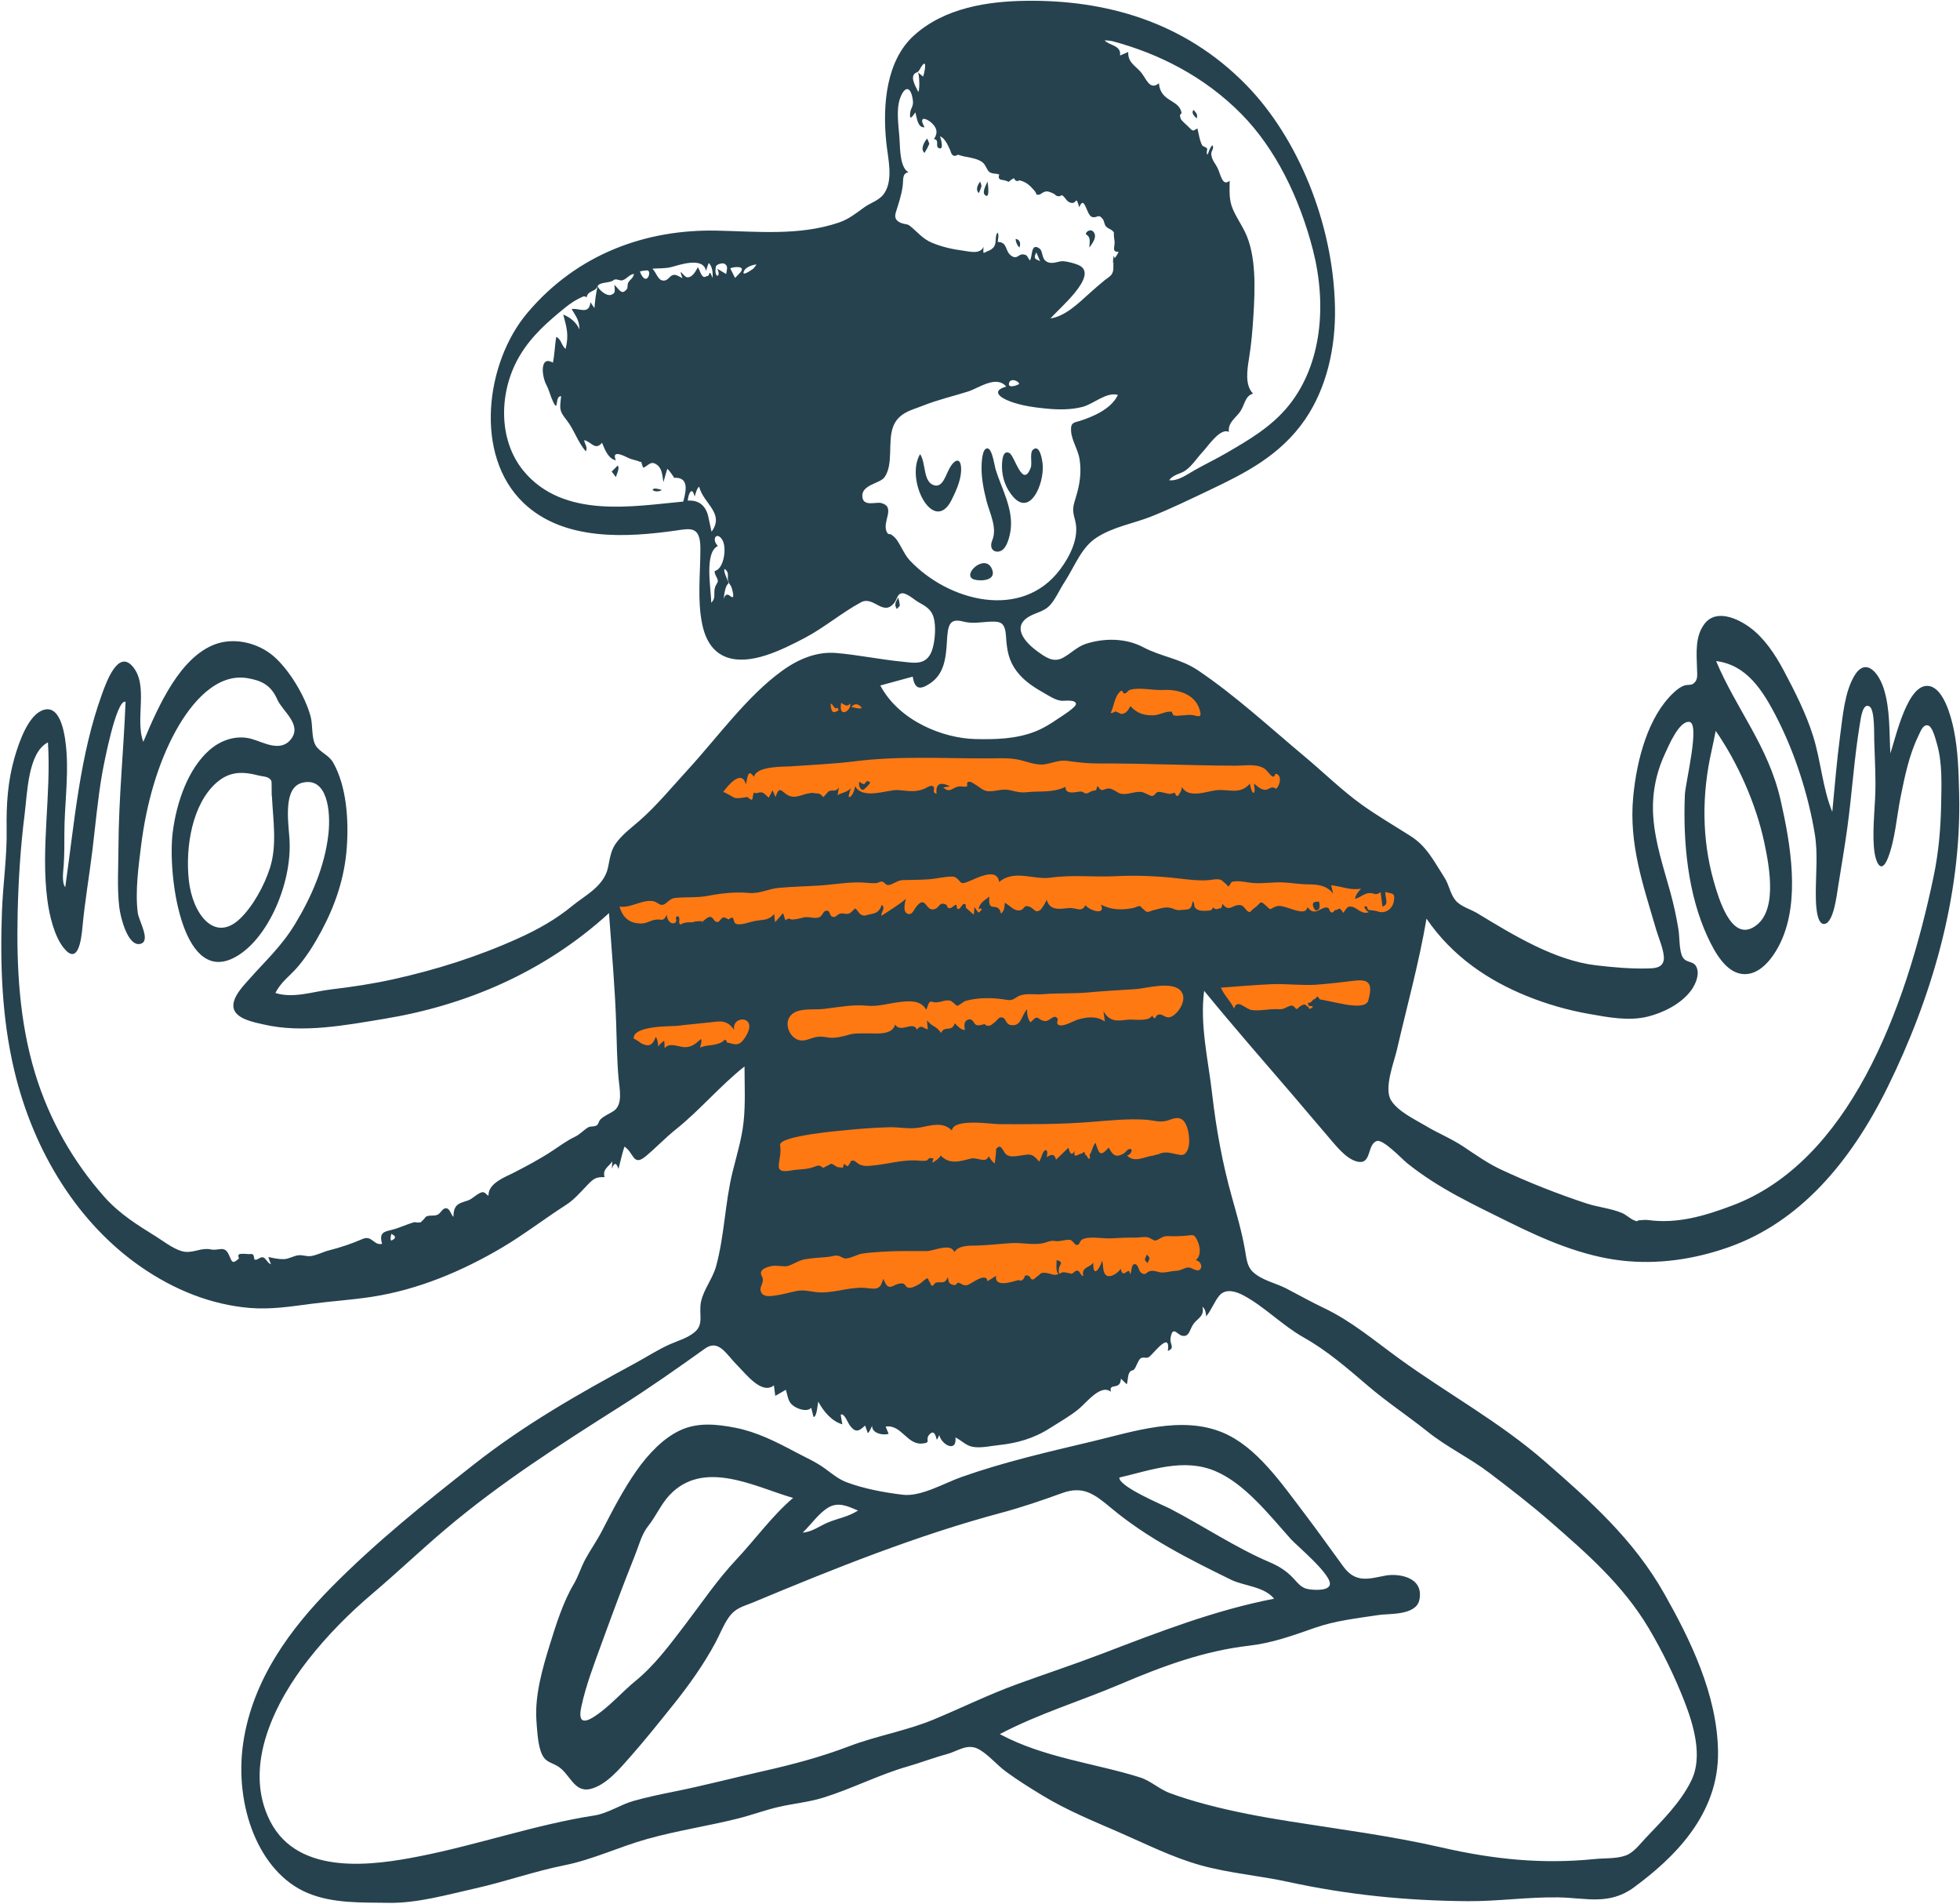 <svg width="759" height="737" viewBox="0 0 759 737" fill="none" xmlns="http://www.w3.org/2000/svg">
<path fill-rule="evenodd" clip-rule="evenodd" d="M236.871 334.767C239.63 369.977 242.389 405.188 245.148 440.398C260.169 429.565 275.19 418.73 290.211 407.896V488.111V509.195C290.211 511.061 289.335 517.469 290.211 519.085C290.954 520.455 296.459 520.494 297.76 520.725C306.253 522.229 314.766 523.566 323.291 524.756C345.761 527.892 369.81 532.385 392.364 528.781C411.97 525.648 430.977 516.834 448.89 506.578C455.179 502.977 461.38 499.123 467.465 495.005C468.756 494.132 473.439 492.07 474.141 490.293C474.714 488.841 473.37 483.739 473.19 482.213C472.433 475.78 471.676 469.346 470.92 462.913L460.348 373.073L480.319 398.279C481.883 400.254 484.853 405.86 487.018 406.736C488.606 407.377 492.536 405.391 494.105 405.009C505.412 402.255 516.72 399.5 528.029 396.747C530.662 396.105 536.6 396.129 538.821 394.118C540.016 393.034 540.072 390.829 540.495 388.74C543.253 375.082 546.011 361.426 548.769 347.769C549.265 345.309 552.037 337.553 551.333 335.076C551.08 334.188 549.857 333.581 549.108 333.002C532.042 319.827 514.974 306.651 497.908 293.475C488.559 286.257 479.209 279.039 469.86 271.822C465.944 268.798 461.133 263.35 456.696 261.659C453.942 260.608 449.934 261.395 447.083 261.292C441.29 261.083 435.498 260.874 429.705 260.665C428.798 260.633 425.622 259.816 424.858 260.491C424.223 261.053 424.486 261.836 424.278 263.176C423.769 266.447 423.765 269.975 423.514 273.296C423.313 275.961 423.713 280.848 422.763 283.26C422.156 284.801 422.925 284.187 422.104 284.933C421.127 285.819 418.005 285.534 416.842 285.704C411.166 286.538 405.489 287.371 399.813 288.205C393.064 289.195 386.24 291.054 379.46 290.198C369.181 288.901 358.098 288.965 348.004 286.228C345.382 285.516 344.436 283.649 342.413 281.095C338.464 276.111 334.554 271.068 330.562 266.136C328.605 263.719 329.443 264.129 327.426 265.046C324.898 266.194 322.334 268.966 320.046 270.728C311.279 277.478 302.512 284.228 293.745 290.978L240.22 332.188C239.104 333.048 237.988 333.907 236.871 334.767Z" fill="#FF7913"/>
<path fill-rule="evenodd" clip-rule="evenodd" d="M748.817 339.144C737.783 392.09 715.592 449.822 670.885 466.698C660.016 470.801 649.442 473.898 638.153 472.336C637.078 472.187 636.179 472.378 635.157 472.403C633.326 472.447 634.908 473.278 632.854 472.477C631.252 471.852 629.754 470.289 628.086 469.598C623.649 467.764 618.92 467.409 614.411 465.927C603.333 462.284 591.916 457.787 581.182 452.763C576.128 450.398 571.482 447.104 566.728 443.935C561.895 440.715 556.773 438.716 551.886 435.762C548.024 433.428 541.407 430.385 538.691 426.006C535.796 421.336 539.802 411.394 540.947 406.429C544.841 389.536 549.478 372.89 552.405 355.66C562.51 370.464 576.536 379.631 591.055 385.544C598.933 388.752 607.038 391.071 615.232 392.523C622.672 393.84 630.698 395.435 638.155 393.564C643.785 392.152 650.852 388.881 654.872 383.45C656.307 381.511 658.029 377.956 657.225 375.14C656.204 371.564 653.231 373.247 651.621 370.579C650.22 368.255 650.439 362.819 649.993 359.989C649.202 354.98 648.116 350.108 646.791 345.287C644.219 335.925 641.014 326.543 640.246 316.581C639.578 307.938 641.135 299.765 644.546 292.266C646.158 288.721 650.206 279.076 654.156 279.476C658.495 279.916 652.644 303.027 652.453 307.742C651.695 326.43 653.678 346.343 661.265 362.724C664.17 368.996 668.371 376.298 674.573 377.075C681.143 377.898 686.442 371.364 689.57 364.753C697.2 348.625 693.353 326.495 689.489 309.591C684.748 288.852 672.376 274.557 664.553 255.932C676.233 257.416 682.487 266.794 688.481 278.692C695.081 291.791 700.218 307.519 702.751 322.761C704.031 330.462 703.148 338.195 703.156 345.971C703.159 348.554 703.158 358.086 706.491 357.71C710.051 357.309 711.273 346.559 711.797 343.28C712.997 335.759 714.296 328.236 715.339 320.678C717.184 307.304 718.004 293.607 720.214 280.327C720.587 278.082 721.331 271.853 723.99 273.535C726.04 274.829 725.711 284.463 725.786 286.702C725.97 292.221 726.229 297.738 726.264 303.262C726.316 311.449 725.025 319.923 725.658 328.06C726.072 333.377 728.329 339.251 731.128 332.081C733.903 324.97 734.469 316.102 736.016 308.455C737.642 300.426 739.321 292.279 742.771 285.148C743.727 283.17 744.756 280.029 746.883 280.96C748.428 281.637 749.569 286.266 750.047 287.9C752.202 295.285 751.836 303.495 751.7 311.225C751.534 320.698 750.73 329.96 748.817 339.144ZM533.666 352.884C533.077 352.643 530.572 352.343 529.951 352.274C529.223 352.194 530.049 350.498 528.287 350.981C528.627 352.046 529.231 352.757 530.101 353.114C527.451 354.247 525.497 351.45 523.685 351.089C521.952 350.745 521.879 351.089 520.167 353.403C518.314 350.546 518.662 352.328 517.138 352.329C516.583 352.33 516.559 353.389 515.657 353.262C514.869 353.15 514.786 351.64 514.32 351.462C511.792 350.495 509.19 355.362 506.323 351.14C505.628 355.533 497.667 350.03 494.603 350.803C491.392 351.61 492.778 353.065 490.183 350.578C487.71 348.209 488.4 349.783 485.523 351.722C485.591 351.676 483.9 353.12 484.057 353.143C482.066 352.849 482.179 350.247 479.658 350.385C476.99 350.532 475.85 353.176 473.408 349.922C472.876 352.359 472.767 351.309 471.515 351.923C470.827 352.13 470.225 351.901 469.708 351.238C469.552 351.908 469.208 352.319 468.676 352.47C467.313 352.624 464.754 352.864 463.516 352.035C461.658 350.789 463.152 350.311 461.863 348.91C461.286 352.772 460.02 351.951 457.351 352.312C455.315 352.587 454.866 351.797 452.921 351.414C451.006 351.036 448.53 351.975 446.662 352.376C445.89 352.542 444.857 353.221 444.072 352.983C443.365 352.768 443.061 352.073 442.638 351.892C442.125 351.673 442.235 351.105 441.348 350.831C440.737 350.642 439.642 351.367 439.031 351.493C434.675 352.386 430.49 352.395 426.335 350.229C428.382 354.775 421.552 352.321 420.334 350.439C418.811 353.453 416.97 351.325 413.902 351.56C410.948 351.787 406.505 352.93 405.307 348.28C405.073 349.224 403.396 351.968 402.729 352.387C400.792 353.6 400.561 351.806 398.761 351.075C396.31 350.079 396.821 351.968 395.302 352.352C392.736 353.001 391.35 350.718 389.083 349.505C388.987 351.391 388.937 352.552 387.647 353.727C386.503 348.466 382.424 354.158 383.124 347.126C381.572 348.403 379.388 349.385 378.946 351.968C381.542 351.066 379.223 353.211 379.114 353.282C378.771 353.509 377.612 351.452 377.343 351.162C377.269 352.132 377.197 353.103 377.123 354.073C376.089 353.419 375.118 352.249 374.279 351.662C373.523 351.134 374.606 350.035 373.329 349.96C372.655 349.919 371.953 351.762 371.246 351.92C370.165 352.159 370.684 350.199 370.232 350.265C369.543 350.365 368.42 351.639 367.899 351.615C366.19 351.535 367.347 350.529 366.043 350.069C363.713 349.244 363.863 351.17 362.188 351.865C358.356 353.455 358.741 346.138 354.843 351.018C353.91 352.186 353.31 353.989 352.032 353.888C349.386 353.678 350.315 349.714 350.853 347.773C351.409 348.119 341.186 354.757 341.267 354.497C341.331 352.905 342.939 351.678 341.502 350.264C340.328 353.45 339.091 353.506 336.382 354.099C335.064 354.388 334.805 354.773 333.396 354.081C332.498 353.641 331.895 351.831 331.003 351.731C331.123 351.745 329.484 353.321 329.234 353.463C327.755 354.305 326.819 353.35 325.383 353.697C324.157 353.992 323.675 355.309 322.456 354.949C320.829 354.468 321.785 352.013 319.547 352.698C318.781 352.932 318.322 354.795 317.116 355.18C315.237 355.781 312.933 354.66 310.948 355.245C309.372 355.71 308.201 355.907 306.823 356.004C305.71 356.083 306.167 354.988 304.118 356.28L303.248 353.511C302.222 354.678 301.196 355.843 300.17 357.01C299.975 355.964 299.852 354.906 299.799 353.833C298.269 355.771 296.341 356.101 294.284 356.276C292.056 356.464 290.396 357.078 288.229 357.594C287.543 357.755 285.778 358.015 285.215 357.712C285.297 357.757 284.16 357.159 284.503 357.273C284.355 356.892 284.218 356.506 284.091 356.113C283.9 355.02 283.278 354.972 282.227 355.969C281.683 355.863 280.629 354.961 280.087 355.184C278.689 355.756 278.879 357.127 277.485 356.926C276.582 356.795 276.12 355.107 275.179 354.992C273.739 354.817 272.491 356.855 271.193 357.299C275.139 355.945 266.075 356.996 268.893 357.089C267.045 357.028 265.127 356.912 263.419 357.959C262.476 357.144 263.621 355.505 262.668 354.83C261.803 354.218 261.737 355.834 261.636 355.87C262.181 355.674 261.909 357.049 261.363 357.294C259.663 358.056 258.302 356.119 258.214 354.197C256.769 356.946 256.364 355.841 254.238 356.011C252.143 356.178 250.336 357.567 248.239 357.541C244.093 357.491 241.279 355.67 239.895 350.99C244.313 351.671 248.76 348.08 253.08 348.925C254.5 349.203 255.387 350.552 256.631 350.312C258.164 350.018 259.234 347.904 261.199 347.676C265.534 347.175 269.807 347.663 274.172 346.823C279.385 345.82 284.826 345.225 290.089 345.714C294.156 346.092 297.45 344.126 301.574 343.748C306.907 343.257 312.284 343.17 317.627 342.816C323.115 342.452 329.022 341.345 334.495 341.7C336.204 341.81 337.675 342.022 339.371 341.893C340.088 341.838 340.767 341.223 341.52 341.314C342.5 341.434 342.921 342.702 343.937 342.658C345.665 342.584 347.512 340.784 349.565 340.735C352.942 340.655 356.305 340.664 359.69 340.421C362.671 340.207 365.864 339.328 368.831 339.375C370.924 339.408 371.441 341.662 372.661 341.895C374.854 342.313 385.948 334.333 386.907 341.495C392.683 336.499 400.429 340.729 406.858 339.791C415.117 338.584 423.528 339.659 431.843 339.23C440.304 338.793 449.008 339.197 457.436 340.206C460.927 340.623 464.3 341.016 467.801 340.762C469.361 340.649 471.165 340.145 472.726 340.6C473.103 340.711 475.998 343.264 475.639 343.337C477.22 341.544 476.15 341.281 478.931 341.189C481.075 341.118 483.102 341.703 485.234 341.862C489.06 342.148 492.915 341.478 496.734 341.626C499.921 341.749 503.038 342.344 506.243 342.373C509.697 342.404 513.776 342.528 516.275 346.048C516.012 344.943 515.749 343.837 515.484 342.732C519.34 343.114 523.15 344.853 527.048 344.04C526.062 345.233 525.061 346.209 524.684 347.96C526.786 347.623 528.209 345.768 530.422 345.753C532.281 345.739 532.668 346.918 534.63 345.395C534.872 347.261 535.113 349.127 535.355 350.991C538.073 350.183 536.29 347.621 536.488 345.312C538.697 346.151 540.567 345.188 539.697 349.205C539.025 352.301 535.967 353.827 533.666 352.884ZM529.847 387.377C528.899 390.742 520.702 388.819 518.764 388.463C516.259 388.005 513.394 387.278 511.088 386.917C510.811 386.451 510.479 386.055 510.093 385.73C509.803 386.24 509.436 386.603 508.992 386.816C507.933 387.109 507.929 388.491 506.538 388.185C506.473 390.23 507.597 389.068 508.458 389.81C506.289 391.648 507.28 389.532 506.063 389.566C505.762 389.025 505.342 388.813 504.803 388.93C504.117 389.154 503.485 389.525 502.907 390.043C502.365 390.766 501.9 390.804 501.513 390.156C501.143 389.685 500.691 389.394 500.157 389.283C498.02 389.723 497.422 390.921 495.016 390.726C491.577 390.445 487.857 391.591 484.473 390.988C482.375 390.614 478.87 386.449 477.918 390.509C476.468 387.499 474.158 385.451 472.77 382.375C479.237 381.903 485.703 381.34 492.176 381.044C497.844 380.786 504.044 381.592 509.34 381.255C514.302 380.938 519.556 380.245 524.621 379.673C529.991 379.067 531.768 380.556 529.847 387.377ZM361.114 387.874C363.462 388.695 365.699 386.832 367.976 387.421C368.729 387.615 370.288 389.349 370.631 389.382C371.258 389.446 373.102 387.744 373.892 387.516C378.895 386.078 384.955 386.231 389.957 387.115C392.608 387.583 393.014 386.05 395.327 385.305C397.732 384.53 401.149 385.127 403.682 384.913C409.638 384.409 415.592 384.768 421.508 384.218C427.582 383.652 433.626 383.346 439.702 382.951C443.842 382.682 453.789 379.697 457.219 383.581C460.048 386.784 456.404 392.344 453.574 393.613C451.458 394.56 450.444 392.564 448.873 392.754C447.084 392.971 447.708 395.643 446.111 393.165C445.122 395.629 438.903 394.578 437.121 394.741C433.237 395.096 429.951 396.081 427.307 391.502C427.487 392.822 427.666 394.143 427.845 395.464C424.339 393.095 420.577 393.854 417.534 394.68C416.027 395.088 411.402 397.912 409.77 396.694C408.646 395.857 410.626 394.424 408.731 393.708C407.737 393.334 406.023 395.418 404.81 395.314C401.451 395.022 402.404 392.167 399.105 395.8C397.988 394.578 397.616 392.502 397.763 390.721C395.367 393.305 395.567 397.611 391.283 396.822C389.686 396.529 389.393 394.47 388.56 394.091C386.787 393.281 386.586 394.737 385.05 395.888C384.47 396.322 383.763 397.021 383.08 397.108C381.678 397.285 381.455 396.471 381.263 396.498C380.33 396.628 379.155 397.227 378.047 396.799C377.053 396.414 376.763 394.198 375.012 394.716C373.336 395.212 373.322 396.651 373.627 398.804C371.974 398.588 370.975 397.425 369.738 396.165C368.49 399.844 365.863 396.797 364.41 399.901C362.517 397.044 361.302 397.831 358.954 395.04C359.07 396.205 359.185 397.369 359.299 398.533C357.467 398.087 356.651 396.453 355.088 398.615C353.57 395.041 348.969 400.133 346.606 396.681C345.552 401.053 338.582 400.007 335.638 400.083C333.029 400.15 331.098 399.88 328.549 400.646C326.296 401.323 323.175 402.024 321.056 401.715C319.672 401.512 318.159 401.191 316.435 401.429C313.948 401.769 311.801 403.396 309.225 402.627C305.347 401.468 302.97 395.03 307.29 392.202C310.246 390.266 315.571 390.983 318.823 390.626C324.214 390.034 330.256 388.793 335.655 389.357C339.865 389.798 343.703 388.527 347.999 387.991C351.234 387.587 356.535 386.86 358.644 390.912C359.454 389.729 359.37 387.264 361.114 387.874ZM302.098 443.336C301.519 439.692 326.166 437.685 328.612 437.447C333.748 436.946 338.898 436.589 344.047 436.424C348.278 436.288 352.228 437.309 356.461 436.488C360.414 435.722 365.186 434.15 368.626 437.687C369.133 432.85 383.968 435.206 386.791 435.22C399.078 435.276 410.835 435.312 422.72 434.35C429.512 433.801 436.724 433.061 443.517 433.49C446.582 433.685 449.049 434.717 452.096 433.821C454.083 433.237 456.225 432.021 458.126 433.739C460.35 435.752 461.3 442.582 459.768 445.433C458.652 447.511 457.664 447.28 455.881 446.921C453.14 446.37 451.103 445.568 448.308 446.977C448.761 446.748 446.435 447.404 446.628 447.385C443.462 447.684 439.12 450.479 436.392 447.257C437.484 447.499 439.073 445.033 437.695 444.83C436.66 444.678 436.004 446.08 435.196 446.55C432.434 448.156 431.02 447.654 429.37 444.284C426.044 447.924 425.685 446.916 424.225 442.435C423.1 443.529 422.859 446.118 421.973 446.968C421.842 447.094 422.386 448.667 421.747 448.602C421.154 448.541 420.96 447.313 420.505 447.216C420.213 447.154 420.062 446.077 419.783 446.011C419.481 445.94 419.17 446.628 418.828 446.608C417.913 446.553 415.299 449.012 416.237 445.561C414.852 447.789 414.256 446.368 413.756 444.342C412.157 445.879 410.558 447.415 408.958 448.951C408.214 446.338 406.935 447.05 405.324 447.962C405.81 446.147 405.505 444.431 404.288 445.693C403.583 446.423 403.11 448.743 402.389 449.728C399.469 445.99 398.408 447.015 394.373 447.501C392.834 447.686 390.92 448.046 389.545 446.87C388.335 445.837 387.651 442.045 385.583 445.109C386.044 444.427 385.322 449.66 385.194 450.492C384.283 449.715 383.508 448.759 382.87 447.626C381.68 450.604 378.555 447.932 375.995 448.54C371.965 449.499 367.807 451.112 364.247 447.321C363.995 448.545 361.079 450.104 361.075 450.151C361.248 447.984 362.33 448.746 360.12 448.334C359.714 448.259 359.253 449.184 358.868 449.285C357.551 449.629 356.012 449.302 354.685 449.254C349.163 449.053 344.107 450.6 338.654 451.161C336.815 451.349 334.635 451.72 332.909 450.845C331.131 449.941 331.18 448.916 329.381 449.498C329.95 449.314 328.257 451.562 328.349 451.477C328.107 451.7 327.098 450.603 326.739 450.685C326.635 451.164 326.531 451.644 326.426 452.123C325.992 452.056 325.558 451.988 325.125 451.921C323.94 452.122 322.87 450.605 321.756 450.554C321.961 450.563 318.749 452.074 318.895 452.166C316.653 450.753 317.297 451.162 314.453 452.023C311.764 452.836 309.088 452.646 306.329 453.154C298.306 454.626 303.086 449.544 302.098 443.336ZM295.012 494.038C293.504 491.334 297.518 490.399 298.8 490.16C300.909 489.767 303.706 490.549 305.111 490.125C307.251 489.482 309.316 487.947 311.726 487.53C314.765 487.004 317.83 486.92 320.882 486.59C321.899 486.48 323.158 486.038 324.147 486.112C325.621 486.224 326.233 487.209 327.422 487.216C329.448 487.229 331.948 485.612 334.025 485.316C336.684 484.934 339.37 484.756 342.042 484.588C347.672 484.235 353.244 484.381 358.871 484.373C361.437 484.369 368.272 481.002 369.552 484.777C371.331 481.917 375.895 482.306 378.439 482.224C382.92 482.078 387.355 481.532 391.833 481.269C395.667 481.043 399.951 482.081 403.716 481.354C405.79 480.953 406.478 480.114 408.831 480.493C410.579 480.773 413.244 479.605 414.745 480.122C414.667 480.095 416.617 481.622 416.009 481.671C416.679 481.616 416.639 482.209 417.378 481.944C418.349 481.599 417.903 480.057 419.914 479.509C423.052 478.654 427.235 479.644 430.494 479.424C433.656 479.211 436.813 479.119 439.978 479.138C441.435 479.146 443.237 478.706 444.654 479.066C445.349 479.241 446.825 480.387 447.413 480.272C449.082 479.943 449.931 478.478 452.186 478.569C454.742 478.671 457.043 478.627 459.584 478.38C462.045 478.143 462.44 477.699 463.66 480.287C464.869 482.854 465.202 486.197 462.977 487.942C464.423 487.822 466.2 490.268 464.497 491.622C463.445 492.46 461.334 490.571 460.074 490.707C458.522 490.876 457.303 491.913 455.613 491.977C453.837 492.046 452.033 492.611 450.281 492.654C448.457 492.7 447.077 491.669 445.346 492.108C443.823 492.495 443.662 494.072 441.829 492.687C440.918 491.997 440.763 489.445 439.52 489.422C437.854 489.389 438.519 492.11 437.561 493.37C437.303 489.48 434.927 495.917 433.982 491.194C433.112 492.762 429.888 494.956 428.326 493.696C426.902 492.548 427.375 489.95 426.782 488.078C425.794 491.442 423.145 494.933 423.385 488.808C422.098 490.809 418.621 490.493 419.493 493.997C418.445 493.971 418.197 492.08 417.314 491.937C416.553 491.813 415.948 492.553 415.831 492.541C416.249 492.586 414.584 493.286 414.558 493.293C415.685 493.003 411.307 492.51 412.053 492.518C411.037 492.508 409.793 493.559 408.606 493.556C407.524 493.552 406.448 493.014 405.38 492.86C402.61 492.46 403.186 493.229 401.448 494.328C400.804 494.735 400.642 495.425 399.728 495.339C399.053 495.275 398.8 494.162 398.724 494.153C397.775 494.032 398.476 493.629 397.002 493.815C396.833 494.183 396.665 494.549 396.496 494.917C395.964 495.778 395.273 495.993 394.426 495.564C392.245 496.154 385.013 498.717 385.722 493.972C384.613 494.656 383.506 495.341 382.397 496.026C381.922 492.201 375.902 497.273 374.557 497.529C372.832 497.856 372.672 497.02 371.041 496.574C370.747 496.494 370.158 497.72 369.468 497.544C367.679 497.09 367.36 496.864 367.053 494.407C365.777 497.422 364.716 496.074 362.402 496.57C361.89 496.68 361.562 497.954 360.827 497.734C360.298 497.576 360.283 496.352 359.918 496.194C359.589 496.051 359.639 495.085 359.154 494.948C358.599 494.79 356.705 496.752 356.162 497.055C354.937 497.738 352.925 498.867 351.729 498.529C350.25 498.111 350.908 496.726 348.819 496.881C345.523 497.126 344.148 500.671 342.097 495.084C341.171 497.322 341.289 497.929 339.803 498.668C338.704 499.214 335.922 498.644 334.476 498.576C328.299 498.288 322.226 500.948 316.101 500.251C313.409 499.945 311.138 499.265 308.421 499.821C305.566 500.407 302.774 501.268 299.877 501.615C298.405 501.79 295.327 502.325 294.605 499.945C293.969 497.85 296.341 496.422 295.012 494.038ZM307.126 579.935C299.114 586.71 292.479 595.961 285.123 603.794C277.747 611.648 271.895 620.378 265.262 629.076C259.129 637.115 253.496 644.721 246.082 650.795C241.39 654.641 237.205 659.373 232.386 662.999C228.776 665.714 223.308 669.285 225.069 660.981C226.875 652.469 230.207 643.867 233.1 635.919C237.214 624.621 241.359 613.427 245.81 602.343C247.483 598.178 248.418 594.033 251.071 590.715C253.957 587.104 255.978 582.391 259.14 578.979C272.435 564.631 292.473 575.716 307.126 579.935ZM332.258 584.8C328.624 587.208 324.556 587.805 320.705 589.397C317.423 590.753 314.371 593.166 310.841 593.345C314.055 590.295 316.815 586.152 320.438 583.837C324.512 581.232 328.211 583.129 332.258 584.8ZM491.77 604.867C478.403 599.166 465.957 590.765 452.937 584.004C450.689 582.837 433.112 575.52 433.469 572.037C445.787 569.185 458.472 564.29 470.819 569.627C482.052 574.482 491.188 586.127 499.884 595.874C502.152 598.417 516.183 609.998 514.928 613.686C514.058 616.243 507.298 615.545 505.701 615.022C503.639 614.344 502.451 612.762 500.833 611.023C498.129 608.118 495.137 606.302 491.77 604.867ZM467.093 509.618C469.123 507.256 470.339 503.673 472.278 501.494C474.77 498.693 478.791 500.057 481.515 501.512C489.689 505.878 496.676 513.218 504.799 517.773C513.802 522.821 521.596 529.568 529.716 536.521C537.138 542.875 545.163 548.136 552.739 554.202C560.459 560.383 569.101 564.401 576.927 570.362C584.892 576.431 592.825 582.524 600.479 589.21C614.127 601.134 628.338 613.378 638.435 630.331C643.624 639.045 648.482 648.928 652.29 658.713C655.752 667.609 659.507 679.956 655.021 689.21C650.713 698.096 643.37 705.096 637.154 711.726C634.8 714.236 632.561 717.286 629.511 718.375C625.8 719.698 621.47 719.332 617.653 719.723C597.247 721.815 578.237 719.841 558.127 715.228C538.737 710.781 519.266 708.29 499.727 705.198C488.705 703.454 477.684 701.424 466.811 698.519C462.163 697.278 457.433 695.846 452.885 694.155C448.914 692.677 445.573 689.425 441.489 688.136C424.157 682.665 404.326 680.574 387.167 671.372C402.352 663.395 418.489 658.577 434.051 651.949C450.431 644.974 466.428 639.12 483.693 637.138C492.577 636.118 500.528 633.251 509.074 630.249C517.218 627.389 525.72 626.512 534.085 625.23C537.805 624.66 548.422 625.514 549.654 619.368C551.49 610.216 541.059 609.16 536.612 609.98C530.304 611.142 525.102 613.133 520.275 606.592C515.345 599.911 510.555 593.073 505.537 586.477C496.231 574.248 486.639 560.105 473.485 554.618C457.437 547.925 438.827 554.278 422.815 558.084C405.903 562.104 389.017 565.954 372.422 571.798C365.549 574.217 356.686 579.548 349.553 578.692C342.524 577.846 334.562 576.392 327.769 573.83C324.695 572.671 322.168 570.523 319.418 568.52C315.842 565.914 311.923 564.245 308.128 562.22C300.453 558.125 292.971 554.354 284.691 552.744C277.718 551.389 270.313 550.585 263.555 553.675C256.926 556.706 251.052 562.878 246.426 569.471C241.402 576.634 237.249 584.662 233.131 592.665C231.154 596.506 228.741 599.858 226.694 603.613C224.975 606.766 223.971 610.27 222.152 613.335C218.081 620.192 215.317 628.964 212.85 636.941C210.109 645.802 207.064 656.339 207.718 665.978C207.965 669.621 208.224 674.446 209.339 677.824C210.757 682.121 212.779 682.012 215.694 683.632C220.701 686.416 222.106 694.112 228.577 692.611C234.647 691.205 239.911 684.882 244.34 679.842C250.112 673.276 255.637 666.351 261.16 659.452C266.828 652.372 272.413 644.519 276.922 636.189C278.697 632.91 280.08 629.206 282.178 626.22C284.849 622.416 287.848 621.959 291.476 620.445C323.196 607.198 355.069 594.42 387.779 585.674C395.616 583.578 403.516 580.874 411.214 578.085C419.379 575.127 423.608 578.253 430.346 583.883C444.424 595.649 461.064 603.936 476.741 611.612C481.677 614.03 489.535 614.183 493.393 618.95C470.522 623.356 448.725 631.836 426.665 640.28C415.788 644.442 404.787 648.051 393.869 652.032C382.947 656.015 372.441 661.175 361.669 665.665C350.949 670.133 339.619 671.956 328.795 676.077C317.745 680.284 306.742 683.178 295.4 685.735C283.948 688.319 272.575 691.299 261.084 693.611C255.822 694.67 250.562 695.768 245.358 697.224C240.267 698.65 235.348 702.063 230.231 702.854C207.381 706.388 184.979 714.262 162.217 718.712C145.221 722.036 115.654 726.671 104.633 705.119C93.551 683.445 107.147 658.162 119.279 642.665C126.818 633.033 135.29 624.557 144.178 617.015C153.691 608.945 162.843 600.23 172.357 592.171C193.889 573.934 217.237 559.06 240.37 544.406C251.474 537.372 262.201 529.829 273.003 522.109C278.363 518.278 281.33 524.46 285.568 528.662C288.901 531.968 295.021 540.115 299.684 536.348C299.864 537.705 300.044 539.061 300.223 540.418C301.589 539.631 302.956 538.845 304.322 538.057C305.239 541.099 305.131 542.988 307.695 544.585C309.269 545.567 312.627 546.748 314.128 545.019C314.434 546.221 314.741 547.421 315.047 548.621C316.358 548.495 316.612 543.751 316.859 542.64C319.108 546.791 322.217 550.259 326.169 551.432C326.188 551.161 325.526 547.751 325.555 547.731C326.805 546.763 328.382 550.906 329.045 551.794C331.242 554.733 332.553 554.277 334.981 551.904C335.157 552.146 335.979 554.856 336.098 554.808C336.624 554.597 337.622 552.195 337.731 551.976C337.579 555.136 342.404 555.772 344.108 555.094C343.726 554.168 343.343 553.243 342.962 552.317C348.897 551.316 351.227 559.286 356.924 558.881C361.136 558.581 357.758 557.418 360.141 555.138C362.223 553.145 362.595 557.503 362.799 557.364C363.196 556.839 363.504 556.235 363.722 555.552C364.493 559.284 370.628 562.631 369.994 556.495C372.408 557.716 374.121 559.741 376.792 560.169C380.039 560.689 383.507 559.818 386.745 559.478C393.724 558.744 400.303 556.944 406.594 552.903C410.324 550.507 414.294 548.333 417.799 545.442C420.733 543.023 426.3 535.678 430.206 538.841C429.206 535.111 433.916 538.568 434.066 533.763C434.823 534.484 435.579 535.204 436.336 535.925C436.79 534.668 436.663 532.687 437.27 531.591C438.105 530.086 438.512 530.972 439.224 530.125C440.02 529.178 440.714 526.641 441.669 525.919C442.652 525.176 443.809 526.062 444.867 525.413C446.479 524.423 453.409 514.764 452.236 523.04C455.216 521.76 452.918 520.59 453.291 518.08C454.038 513.05 455.858 516.67 457.671 517.109C460.639 517.828 460.579 514.726 462.234 512.472C463.745 510.413 466.587 509.492 465.608 505.916C466.725 506.678 466.963 508.169 467.093 509.618ZM288.174 402.185C285.836 405.477 284.085 404.069 281.486 403.586C281.207 402.408 280.732 402.245 280.06 403.097C279.29 403.656 278.462 404.025 277.574 404.201C275.443 404.865 273.229 404.582 271.143 405.588C271.203 404.705 271.936 403.136 271.467 402.239C269.273 404.156 267.914 405.377 265.221 405.413C263.039 405.442 259.208 403.335 257.397 405.853C257.341 404.873 257.285 403.893 257.229 402.913C256.342 403.471 255.57 404.219 254.913 405.157C254.789 403.704 254.72 402.606 253.96 401.431C252.519 405.179 250.94 405.267 248.139 403.835C248.531 404.035 245.335 401.668 245.458 402.324C244.447 396.943 260.397 397.388 262.072 397.175C266.253 396.641 270.434 396.331 274.622 395.844C278.594 395.382 281.558 394.599 284.307 398.788C283.082 392.738 294.671 393.038 288.174 402.185ZM105.304 308.36C105.744 317.507 107.354 327.229 104.541 336.032C102.278 343.108 97.766 351.099 92.906 355.717C82.953 365.172 74.517 353.603 73.131 340.888C71.687 327.626 74.55 311.421 83.584 303.243C88.983 298.358 94.21 298.696 100.425 300.303C101.885 300.681 104.255 300.535 105.089 302.369C105.285 302.798 105.109 308.352 105.304 308.36ZM237.493 430.223C235.774 431.32 233.975 431.962 232.46 433.454C231.933 433.973 231.754 435.154 231.195 435.59C230.178 436.385 228.725 435.858 227.665 436.514C225.911 437.597 224.654 439.147 222.569 440.145C219.473 441.628 216.759 443.662 213.833 445.59C208.958 448.803 203.726 451.561 198.629 454.177C196.056 455.497 188.941 458.071 189.187 462.832C188.612 463.028 188.024 461.437 186.822 461.564C185.173 461.737 182.993 464.148 181.281 464.742C178.077 465.85 175.597 465.948 175.597 471.11C174.578 470.234 174.319 468.092 172.962 467.808C171.435 467.488 170.793 469.57 169.571 470.218C168.133 470.981 166.344 470.249 164.919 471.061C164.296 471.894 163.604 472.621 162.842 473.241C162.067 473.354 161.296 473.325 160.528 473.151C157.504 473.961 154.721 475.399 151.69 476.146C148.735 476.875 146.712 477.14 147.954 481.556C144.794 482.338 144.022 478.099 140.456 479.649C136.086 481.548 132.001 482.918 127.438 484.077C125.112 484.668 122.68 485.987 120.337 486.296C118.665 486.517 117.104 485.761 115.458 485.996C113.473 486.278 111.878 487.44 109.825 487.483C107.877 487.526 105.832 487.084 103.919 486.65C104.189 487.623 104.528 488.557 104.934 489.452C103.611 489.102 103.001 487.092 101.88 486.794C100.703 486.482 99.649 488.017 98.669 487.677C98.251 487.531 98.529 485.905 97.783 485.595C97.103 485.313 96.816 485.646 96.141 485.512C95.916 485.468 93.094 485.275 92.645 485.575C91.859 486.102 92.654 487.088 92.498 487.235C89.844 489.717 89.812 488.377 88.629 485.784C86.891 481.978 84.797 484.38 81.639 483.714C78.121 482.972 75.348 484.934 71.885 484.655C68.149 484.354 63.759 480.821 60.457 478.757C53.325 474.302 46.37 470.085 40.381 463.338C28.673 450.147 19.147 433.924 13.531 415.352C7.497 395.401 6.353 374.592 6.838 353.425C7.129 340.694 7.935 327.972 9.523 315.391C10.615 306.737 10.844 291.358 18.564 287.417C19.891 307.68 15.703 328.328 18.344 348.46C19.139 354.524 21.078 362.604 24.749 367.095C30.183 373.743 31.454 364.133 31.946 358.824C32.86 348.966 34.56 339.161 35.763 329.35C36.965 319.541 37.815 309.624 39.487 299.919C40.096 296.38 45.012 270.467 48.62 271.694C47.89 290.546 45.951 309.072 45.875 327.993C45.845 335.582 45.307 343.598 46.174 351.137C46.62 355.016 49.415 366.4 54.222 365.451C58.671 364.573 53.78 356.554 53.364 353.462C52.264 345.276 53.667 335.092 54.693 326.967C56.634 311.592 60.965 295.844 68.045 282.995C74.385 271.49 84.148 260.537 95.909 262.566C100.934 263.433 104.854 265.011 107.379 270.81C109.36 275.362 117.164 280.534 112.641 286.232C108.524 291.42 101.866 287.268 97.289 286.031C91.686 284.517 85.681 286.338 80.995 290.489C72.955 297.608 68.373 310.336 66.877 322.273C64.862 338.368 70.25 380.498 90.096 371.056C103.279 364.782 113.209 342.218 112.103 324.943C111.659 318.028 109.52 304.9 117.089 303.033C126.786 300.641 128.156 314.153 127.174 322.933C125.747 335.705 120.406 347.582 114.297 357.68C108.972 366.481 102.778 371.984 96.371 379.253C94.474 381.405 89.635 386.243 90.448 390.245C91.338 394.632 98.943 395.879 101.988 396.6C117.051 400.164 134.039 396.885 149.076 394.397C179.984 389.281 210.485 376.681 235.828 353.515C236.852 367.849 238.143 382.134 238.618 396.52C238.849 403.503 238.908 410.587 239.539 417.531C239.928 421.804 241.333 427.771 237.493 430.223ZM151.793 480.167C150.579 480.969 151.891 476.117 151.554 477.722C153.366 478.543 153.446 479.359 151.793 480.167ZM280.005 306.706C281.931 304.023 287.194 297.639 288.864 303.697C289.485 301.115 289.566 297.29 291.965 300.777C292.92 296.493 303.457 296.894 306.066 296.705C314.422 296.101 322.813 295.778 331.14 294.729C348.25 292.573 365.659 293.685 382.832 293.614C386.551 293.599 390.26 293.344 393.951 294.026C397.514 294.684 401.258 296.53 404.889 295.856C408.117 295.256 410.234 294.131 413.557 294.612C417.533 295.188 421.392 295.598 425.404 295.579C443.147 295.497 460.88 296.406 478.627 296.441C482.086 296.448 486.229 295.594 489.474 297.45C490.676 298.139 491.99 300.43 492.908 300.681C493.961 300.968 493.335 298.893 494.744 299.83C496.631 301.084 495.17 304.942 493.924 305.554C494.67 305.187 492.576 304.826 492.786 304.813C491.792 304.88 490.945 305.843 489.878 305.783C488.252 305.693 486.892 304.44 485.582 303.338C485.56 303.788 486.28 306.79 485.458 306.941C484.751 307.073 484.089 304.112 484.018 303.424C480.048 307.85 475.842 305.383 470.915 305.943C467.421 306.341 460.135 309.287 457.697 304.676C457.596 305.657 457.284 306.515 456.764 307.252C456.067 308.593 455.465 308.479 454.956 306.906C454.784 306.917 453.087 307.383 453.054 307.38C451.859 307.26 450.31 306.718 449.095 306.586C447.214 306.384 447.561 308.114 446.062 308.142C445.244 308.157 443.158 306.663 441.731 306.57C439.26 306.407 436.736 307.732 434.299 307.331C432.62 307.055 431.104 305.329 429.457 305.262C427.406 305.175 426.74 307.153 425.115 304.375C424.781 304.261 424.576 305.896 424.443 305.923C424.475 305.916 422.896 306.212 422.71 306.304C422.385 306.461 421.123 307.191 420.739 307.199C419.909 307.219 419.459 306.468 418.579 306.45C417.124 306.419 412.478 308.038 412.608 304.636C407.415 307.068 402.984 306.12 397.654 306.695C395.208 306.96 393.672 306.546 391.346 305.978C388.432 305.267 386.497 306.161 383.59 306.341C380.798 306.514 379.917 305.021 377.561 303.673C376.63 303.141 376.016 302.44 374.876 302.735C374.226 302.904 374.688 304.288 374.496 304.382C373.494 304.871 372.795 304.353 371.422 304.472C368.885 304.69 367.876 307.369 365.269 304.854C366.135 304.722 367.002 304.587 367.869 304.454C365.376 303.119 362.086 302.437 362.69 307.301C360.564 306.924 362.404 305.094 361.359 304.439C360.314 303.785 359.144 304.88 357.828 305.421C354.352 306.846 351.454 306.139 347.83 305.883C343.712 305.592 334.078 309.839 331.129 304.325C331.041 305.487 330.054 308.724 328.74 308.572C328.312 308.522 329.506 305.086 329.641 304.722C328.965 306.542 325.878 306.888 324.357 307.832C324.528 306.854 324.698 305.876 324.868 304.899C323.456 306.799 322.769 305.64 321.108 306.275C320.381 306.553 319.33 308.446 318.709 308.56C317.985 307.5 317.075 307.044 315.98 307.191C315.251 306.961 314.522 306.916 313.794 307.056C310.877 307.324 308.218 309.372 305.317 307.978C302.806 306.768 301.834 303.659 300.337 308.606C299.943 307.726 299.549 306.847 299.155 305.968C298.67 306.923 298.183 307.876 297.697 308.83C295.797 307.258 295.68 306.347 293.494 306.925C292.981 307.183 292.454 307.147 291.915 306.816C291.787 307.301 291.658 307.785 291.529 308.268C291.478 309.486 291.192 309.889 290.672 309.475C290.234 309.276 289.839 308.975 289.487 308.57C288.04 308.709 286.193 309.191 284.64 308.925C284.041 308.823 280.284 306.317 280.005 306.706ZM324.272 273.96C324.442 274.291 324.613 274.621 324.783 274.951C322.435 276.52 321.882 275.619 321.64 272.471C322.787 272.499 322.983 275.05 324.272 273.96ZM325.727 272.113C326.858 272.744 328.155 273.983 329.22 272.323C329.937 274.957 324.612 278.553 325.727 272.113ZM333.031 273.276C335.405 275.305 329.71 273.674 329.719 273.678C330.743 272.483 331.846 272.349 333.031 273.276ZM353.453 261.966C354.267 267.159 356.512 267.011 360.138 264.598C365.424 261.077 366.316 255.31 366.685 248.425C367.039 241.824 367.678 239.268 373.063 240.647C376.823 241.609 380.002 240.8 383.792 240.668C387.836 240.527 389.261 241.308 389.586 246.568C389.913 251.835 390.653 255.834 393.678 259.842C396.752 263.917 400.852 266.351 404.846 268.631C406.901 269.802 408.83 271.063 411.103 271.316C411.984 271.415 416.568 270.682 416.664 272.516C416.735 273.894 410.387 277.782 409.713 278.245C406.769 280.269 403.833 282.084 400.617 283.31C393.219 286.132 385.374 286.299 377.71 286.128C365.354 285.853 348.278 279.247 340.889 265.391C345.077 264.25 349.265 263.108 353.453 261.966ZM352.344 216.995C350.389 214.921 349.123 211.789 347.499 209.333C346.68 208.094 346.08 207.7 345.3 207.08C344.48 206.427 344.017 207.351 343.332 205.817C341.563 201.851 347.023 196.271 341.232 194.745C339.273 194.227 334.558 196.19 333.986 192.642C333.177 187.625 340.753 187.297 342.535 184.751C346.08 179.688 343.674 171.106 345.833 165.265C347.876 159.733 353.151 158.75 357.314 157.088C363.115 154.773 368.986 153.431 374.876 151.578C378.995 150.283 385.837 145.08 389.656 149.677C383.762 151.331 387.188 153.928 391.117 155.393C395.566 157.054 400.283 157.702 404.893 158.165C409.64 158.641 414.477 158.732 419.166 157.536C423.503 156.43 428.347 151.665 432.894 152.885C430.371 158.43 422.855 161.459 418.288 162.912C415.96 163.652 414.47 163.421 414.783 167.088C415.085 170.643 417.53 174.207 418.083 177.91C418.812 182.81 418.174 187.313 416.795 191.922C415.437 196.456 415.12 197.048 416.307 201.381C418.155 208.128 414.182 215.584 410.509 220.484C395.658 240.293 367.236 232.789 352.344 216.995ZM390.082 98.6C390.091 98.726 390.141 98.802 390.082 98.6ZM394.707 148.593C394.091 149.175 390.545 150.394 390.693 148.642C390.891 146.294 394.087 147.142 394.707 148.593ZM402.79 101.174C401.958 100.39 399.627 100.712 401.331 97.74C401.887 99.048 402.339 100.111 402.79 101.174ZM346.855 82.387C347.915 78.903 349.09 75.662 349.568 71.954C349.863 69.67 349.277 67.061 351.804 66.702C348.584 64.927 348.551 57.921 348.36 54.289C348.099 49.288 346.849 42.591 348.588 37.936C350.373 33.154 352.782 33.233 353.509 38.928C353.794 41.158 352.704 41.879 352.499 43.432C352.095 46.504 352.9 45.831 354.468 43.49C355.115 45.869 355.363 49.444 357.998 49.292C357.822 48.649 356.813 47.23 357.15 46.431C357.668 45.203 360.198 47.079 360.519 47.362C362.83 49.405 363.331 51.27 361.683 53.846C363.964 54.157 362.05 56.681 363.522 57.339C365.769 58.343 364.262 53.587 364.018 52.751C365.386 53.425 365.845 54.195 366.711 55.561C367.219 56.503 367.682 57.481 368.1 58.493C368.565 60.34 369.522 60.803 370.975 59.882C373.885 61.036 377.902 60.856 380.51 62.873C381.702 63.794 382.132 65.81 383.127 66.575C384.247 67.437 385.747 67.046 386.95 67.587C386.51 68.851 386.866 69.535 388.017 69.642C388.912 69.745 389.777 70 390.615 70.405C391.241 69.808 391.923 69.337 392.658 68.994C393.153 70.095 393.851 70.368 394.756 69.813C397.439 70.448 398.728 71.731 400.433 73.649C401.965 75.371 400.718 75.51 402.396 75.358C403.07 75.296 404.251 73.851 405.792 74.133C406.679 74.352 407.535 74.697 408.359 75.169C409.249 76.132 410.195 76.253 411.195 75.533C412.82 76.537 412.98 78.316 414.961 78.559C417.152 78.829 416.447 75.376 417.952 80.246C419.978 75.083 420.721 83.307 422.813 83.971C424.979 84.66 425.214 82.439 427.068 84.866C427.625 85.593 427.593 86.794 428.217 87.566C429.24 88.828 430.624 88.575 431.513 90.297C431.017 89.336 431.629 93.702 431.619 93.558C431.757 95.484 430.403 97.642 433.178 97.478C433.147 97.68 431.814 100.136 431.554 99.858C431.491 99.577 431.436 99.293 431.394 99.006C431.096 99.168 430.964 101.507 431.019 101.92C431.254 101.966 431.351 101.745 431.308 101.257C430.852 103.061 431.539 104.207 430.663 105.919C430.103 107.014 428.569 107.836 427.752 108.512C425.785 110.143 423.86 111.778 421.94 113.514C417.465 117.562 412.454 122.443 406.817 123.287C409.648 119.774 425.934 106.48 417.765 102.663C416.251 101.956 413.492 101.286 411.908 101.137C409.937 100.952 407.899 102.378 405.726 101.488C403.103 100.416 404.091 97.3 402.489 96.182C399.087 93.81 399.89 99.388 398.819 100.849C397.694 99.356 397.935 98.63 396.159 98.495C394.356 98.358 393.927 100.465 391.823 99.153C388.924 97.344 390.458 93.741 386.345 93.656C386.414 92.865 387.011 90.655 386.226 90.039C385.168 91.773 385.987 93.712 385.005 95.381C384.513 96.219 383.447 96.887 382.669 97.158C380.845 97.79 380.586 99.002 380.883 95.533C379.531 98.609 375.388 97.344 372.923 97.034C368.917 96.531 364.658 95.572 360.817 93.948C357.264 92.445 355.367 89.864 352.437 87.516C351.329 86.627 350.801 86.967 349.212 86.415C347.644 85.871 346.117 84.816 346.855 82.387ZM355.309 27.91C355.914 27.449 356.349 34.323 355.615 35.607C354.273 32.923 351.894 28.987 355.309 27.91ZM357.241 25.168C359.186 22.943 357.835 28.69 357.478 29.655C356.758 29.071 356.037 28.487 355.317 27.903C356.236 27.19 356.466 26.056 357.241 25.168ZM430.63 15.905C448.602 20.672 466.409 29.583 480.823 44.246C493.952 57.602 503.218 76.552 508.414 96.71C513.806 117.633 511.995 140.846 499.165 156.859C492.406 165.293 483.481 170.382 474.975 175.348C470.899 177.727 466.702 179.709 462.611 182.033C459.672 183.703 456.085 186.373 452.732 185.91C454.442 183.635 456.924 183.589 458.995 182.197C461.496 180.515 463.539 177.287 465.696 174.982C467.837 172.693 472.585 165.484 475.875 167.229C475.418 163.389 478.88 161.606 480.439 159.074C482.089 156.395 482.208 153.262 485.248 152.385C481.983 149.156 482.983 143.065 483.692 138.67C484.601 133.048 485.022 127.887 485.38 122.166C486.025 111.851 486.546 98.713 482.037 89.646C480.574 86.701 478.711 83.996 477.406 80.938C475.833 77.253 476.18 74.008 476.18 69.969C473.304 72.411 472.697 67.43 471.482 65.003C470.57 63.181 469.373 62.163 469.078 59.872C468.864 58.204 470.296 57.922 469.511 56.174C468.549 57.093 468.165 58.517 467.678 59.838C466.789 59.389 467.837 57.826 467.327 57.317C467.313 57.303 465.598 56.362 465.684 56.498C464.581 54.731 464.226 51.799 463.686 49.696C461.665 50.989 462.043 50.837 459.789 48.676C459.392 48.295 457.409 46.548 457.222 45.977C456.35 43.306 457.878 44.888 457.451 43.231C456.224 38.47 449.336 39.37 448.79 32.236C445.432 34.931 444.151 31.112 442.166 28.396C440.131 25.614 436.718 24.544 436.901 20.13C435.844 20.587 434.787 21.043 433.731 21.498C434.279 17.426 429.493 17.685 427.76 15.619C428.722 15.634 429.679 15.73 430.63 15.905ZM433.368 268.137C435.033 266.254 434.528 268.76 435.599 268.473C436.516 268.228 436.697 267.352 437.576 267.083C441.197 265.977 446.61 267.367 450.418 267.129C454.828 266.853 462.389 268.011 464.49 274.533C465.757 278.461 463.824 277.124 461.696 276.832C460.045 276.607 458.578 277.029 456.944 277.008C456.136 277.165 455.332 277.15 454.531 276.96C454.139 276.635 453.908 276.176 453.837 275.585C451.564 275.15 449.151 276.85 446.634 276.935C443.275 277.048 440.29 276.233 437.738 273.367C436.723 275.278 436.032 276.226 434.208 276.44C434.16 276.446 432.378 275.539 432.102 275.448C431.737 275.328 430.813 276.297 430.109 276.02C431.358 273.506 431.54 270.202 433.368 268.137ZM662.766 290.835C663.359 288.229 663.855 285.588 664.395 282.964C672.686 294.894 679.941 310.864 683.206 326.163C685.327 336.106 688.627 354.12 678.516 359.248C670.281 363.425 665.688 348.452 663.605 341.077C659.004 324.798 659.004 307.4 662.766 290.835ZM291.833 103.903C291.939 103.876 286.466 107.9 288.269 104.642C288.993 103.332 291.741 102.411 292.96 102.411L291.833 103.903ZM286.568 105.608C285.934 106.282 285.295 106.947 284.649 107.603C284.03 106.366 283.409 105.128 282.79 103.89C284.012 103.239 289.198 102.75 286.568 105.608ZM282.71 230.711C281.565 229.73 280.657 230.251 280.313 231.897C280.313 230.259 280.987 226.454 282.024 226.011C282.694 225.724 279.797 221.391 280.611 220.257C282.682 221.756 281.442 223.193 282.049 225.128C282.323 226.002 283.146 226.828 283.326 227.499C283.631 228.638 284.867 232.554 282.71 230.711ZM277.099 220.961C275.926 221.34 277.98 223.787 277.978 224.869C277.976 225.687 277.2 226.315 276.879 227.434C276.184 229.859 277.38 231.497 275.411 233.348C275.411 228.034 272.59 213.954 278.011 211.365C275.367 208.733 277.539 205.694 279.611 208.844C281.604 211.873 280.335 219.914 277.099 220.961ZM274.275 199.992C273.209 195.216 270.001 193.546 266.336 193.828C266.475 191.383 267.942 187.858 269 192.265C269.436 190.962 269.738 189.263 270.73 188.4C272.402 195.025 280.737 198.686 275.548 205.865C275.124 203.908 274.711 201.947 274.275 199.992ZM264.588 194.184C245.286 195.954 218.187 201.016 202.74 182.315C192.668 170.121 193.206 151.131 201.345 137.583C205.99 129.852 212.33 124.408 218.699 119.223C221.155 117.221 223.237 115.899 225.935 114.749C226.372 114.69 226.783 114.813 227.167 115.119C227.319 114.295 227.685 113.686 228.27 113.288C229.311 112.583 230.796 112.332 231.396 110.869C230.755 113.616 230.426 116.445 230.191 119.288C229.671 118.523 229.151 117.757 228.632 116.992C228.198 122.169 223.93 119.036 221.383 119.682C223.061 122.618 224.261 123.685 224.406 127.565C223.156 124.648 220.541 122.73 218.111 121.79C219.431 126.724 220.364 129.653 219.035 135.065C217.43 133.906 217.322 131.124 215.375 130.457C214.861 133.684 214.77 137.264 214.112 140.396C209.126 137.521 209.612 145.263 211.614 149.093C212.679 151.131 213.202 153.49 214.151 155.447C216.481 160.245 214.711 153.069 217.301 153.41C216.72 158.471 216.517 158.975 219.448 162.681C222.307 166.295 223.791 171.31 226.85 174.705C227.735 173.274 226.342 171.777 226.22 170.408C229.067 171.012 230.4 174.619 233.136 171.424C234.329 174.363 235.621 177.6 238.478 178.204C236.589 173.665 242.106 176.743 243.521 177.387C244.595 177.876 246.516 178.264 246.931 178.453C249.262 179.517 247.664 177.607 249.078 181.096C251.156 180.304 251.94 178.125 254.424 179.965C256.445 181.462 256.449 184.026 256.911 186.652C257.392 184.934 257.878 183.217 258.411 181.523C258.953 181.811 261.228 184.975 260.98 184.99C266.304 184.66 266.115 188.838 264.588 194.184ZM237.486 108.53C238.555 107.582 239.861 108.845 241.061 108.505C242.723 108.036 243.667 106.237 245.524 106.044C245.007 108.13 244.037 107.935 243.218 109.574C242.938 110.132 243.083 111.472 242.835 111.793C240.754 114.487 240.035 112.289 237.911 110.25C238.096 112.709 238.47 113.486 236.637 114.145C234.978 114.743 232.24 112.541 231.403 110.852C232.108 109.068 236.207 109.666 237.486 108.53ZM250.731 104.687C252.533 104.905 250.362 111.626 247.779 105.106C248.752 104.838 249.736 104.699 250.731 104.687ZM259.999 103.388C262.841 102.655 272.322 99.24 273.378 104.833C273.567 104.693 274.272 101.536 274.6 101.921C275.913 103.465 276.06 105.511 275.96 107.655C274.372 103.476 274.936 107.146 273.861 106.86C273.581 106.784 273.151 107.448 272.44 107.174C271.508 106.815 270.84 104.308 270.251 103.459C269.272 105.227 268.057 107.503 266.095 107.35C264.706 107.242 262.468 102.721 264.267 107.67C263.211 107.229 261.988 106.231 260.811 106.431C259.494 106.655 258.81 108.299 257.575 108.564C254.838 109.15 254.425 105.821 252.648 104.014C255.099 103.833 257.579 104.011 259.999 103.388ZM277.196 103.334C277.396 102.187 279.883 101.724 280.517 102.089C282.063 102.976 281.491 104.147 281.207 106.097C280.06 105.411 278.913 104.726 277.766 104.039C279.478 107.524 276.376 108.03 277.196 103.334ZM758.671 307.471C758.468 299.119 758.276 290.622 756.601 282.491C755.429 276.801 752.549 266.597 747.102 265.61C738.887 264.12 734.338 284.641 732.036 291.686C731.576 283.392 731.978 274.564 729.5 266.693C727.516 260.384 722.503 254.41 718.185 261.494C714.343 267.799 713.605 277.106 712.594 284.691C711.283 294.52 710.496 304.425 709.54 314.314C705.787 305.149 705.132 294.658 702.166 285.132C699.368 276.144 694.964 267.559 690.722 259.564C687.259 253.034 683.044 246.895 677.617 242.902C672.894 239.428 664.634 235.669 660.132 241.44C656.375 246.255 656.964 252.698 657.159 258.773C657.247 261.479 657.582 263.334 655.7 264.698C654.775 265.368 653.329 265.021 652.313 265.379C650.675 265.957 649.418 266.937 648.033 268.239C638.318 277.365 633.84 293.812 632.455 308.476C630.7 327.054 636.429 342.981 641.361 359.981C642.146 362.69 644.642 368.437 644.297 371.462C643.92 374.776 640.629 374.862 638.408 374.93C631.702 375.14 624.692 374.508 618.02 373.718C602.133 371.84 586.259 362.172 572.034 353.541C569.439 351.966 565.767 351.065 563.649 348.585C561.657 346.254 561.132 342.517 559.413 339.843C555.194 333.281 552.507 327.681 546.294 323.717C539.968 319.681 533.513 315.95 527.34 311.529C519.708 306.06 512.656 299.131 505.341 293.007C491.748 281.628 478.246 269.154 463.835 259.478C457.138 254.981 449.654 254.253 442.702 250.572C435.931 246.986 427.62 246.982 420.554 249.245C417.113 250.349 414.771 252.964 411.605 254.671C407.895 256.671 404.869 254.464 401.605 252.076C396.618 248.428 391.674 242.484 398.776 238.548C401.185 237.213 404.204 236.707 406.309 234.607C408.553 232.371 410.353 228.243 412.178 225.441C416.233 219.212 418.655 212.041 424.591 208.167C431.155 203.883 438.936 202.718 445.934 199.918C453.518 196.885 460.943 193.279 468.384 189.738C481.792 183.359 495.732 176.472 505.367 162.43C513.677 150.315 517.298 134.677 516.963 118.795C516.277 86.326 502.517 53.374 482.774 33.074C458.565 8.181 427.767 -0.12 397.187 0.315C382.835 0.52 365.708 2.894 353.733 13.915C343.389 23.435 341.669 40.085 343.207 55.115C343.832 61.215 345.966 69.265 342.562 74.64C340.658 77.647 337.238 78.391 334.673 80.266C331.448 82.622 328.605 84.88 324.953 86.126C309.441 91.421 293.102 89.577 277.242 89.284C250.821 88.795 223.739 97.837 204.029 121.369C188.113 140.37 183.34 176.201 202.752 194.725C218.436 209.69 243.037 208.044 261.529 205.434C267.264 204.623 271.207 203.446 271.22 212.314C271.235 222.002 269.966 232.126 271.921 241.637C275.001 256.614 286.387 256.972 296.453 253.746C301.765 252.044 306.9 249.485 311.944 246.805C319.343 242.874 326.124 237.094 333.431 233.171C338.384 230.512 342.093 239.111 346.487 233.15C347.299 232.048 347.448 230.406 348.673 229.842C350.592 228.959 353.811 232.055 355.494 233.035C358.014 234.502 360.555 235.58 361.561 239.111C362.504 242.415 362.091 247.668 361.188 250.927C359.228 258.011 353.949 256.611 349.129 256.138C340.723 255.31 332.373 253.558 323.97 252.821C316.431 252.16 309.371 255.008 302.867 259.707C289.209 269.577 278.035 285.276 266.192 298.187C260.097 304.831 254.205 312.008 247.577 317.794C244.696 320.31 241.574 322.623 239.069 325.749C236.584 328.851 236.311 331.67 235.461 335.797C233.947 343.145 226.429 346.737 221.729 350.614C215.083 356.097 208.038 359.964 200.588 363.328C184.81 370.452 168.909 375.426 152.414 379.103C144.338 380.904 136.329 382.087 128.174 383.059C121.145 383.896 113.671 386.632 106.65 384.447C108.672 380.301 112.255 377.812 115.046 374.607C118.643 370.476 121.703 365.582 124.426 360.51C129.726 350.634 133.443 340.037 134.297 328.058C135.066 317.278 134.184 304.381 129.037 295.274C127.26 292.128 123.743 291.271 122.152 288.438C120.57 285.621 121.173 280.771 120.307 277.486C118.102 269.132 111.558 258.779 105.8 253.927C99.552 248.662 90.413 246.727 83.195 249.471C69.825 254.554 61.612 272.615 55.494 287.212C52.152 278.322 57.749 265.135 51.22 257.856C45.713 251.715 41.343 263.61 39.501 268.699C30.855 292.588 28.891 317.926 25.269 343.486C23.793 341.647 24.549 336.927 24.688 334.733C24.946 330.649 24.922 326.643 24.929 322.541C24.946 312.18 26.47 301.772 25.772 291.42C25.368 285.437 23.859 272.819 16.981 274.807C11.148 276.494 7.494 286.862 5.661 293.2C3.018 302.343 2.407 311.394 2.572 321.052C2.754 331.724 1.145 342.221 0.755 352.877C-0.002 373.576 0.746 394.097 5.445 414.074C13.139 446.787 30.831 473.968 54.443 490.381C67.452 499.425 81.884 505.147 96.722 506.378C104.763 507.044 112.525 505.835 120.497 504.784C128.365 503.747 136.273 503.267 144.127 502.051C161.617 499.339 178.659 492.34 194.556 482.923C202.925 477.965 210.794 471.879 219.025 466.593C222.327 464.474 224.559 461.821 227.377 458.872C230.172 455.95 230.946 455.721 234.123 455.721C233.191 452.568 235.912 451.597 237.122 449.602C237.054 450.57 236.986 451.537 236.918 452.503C237.841 449.973 238.701 449.998 239.496 452.577C240.282 449.688 240.864 446.719 241.812 443.904C245.44 446.224 245.135 451.741 249.986 447.713C253.982 444.398 257.656 440.487 261.729 437.238C271.007 429.836 279.007 420.204 288.311 412.886C288.311 420.013 288.709 427.202 287.956 434.293C287.239 441.035 285.247 447.337 283.663 453.792C280.742 465.701 280.54 478.428 277.303 490.217C275.964 495.099 272.476 499.182 271.476 503.935C270.456 508.783 272.811 512.669 268.863 515.852C266.08 518.096 262.601 519.044 259.519 520.402C254.818 522.473 250.354 525.397 245.777 527.875C224.311 539.502 203.372 551.342 183.484 566.975C164.61 581.809 145.447 597.13 128.108 614.748C113.06 630.039 97.849 649.809 94.186 674.752C90.632 698.946 100.102 724.915 119.118 732.883C129.005 737.026 140.183 736.513 150.48 736.692C161.56 736.886 173.3 733.511 184.194 731.068C195.698 728.489 207.005 724.453 218.542 722.15C229.612 719.94 239.765 715.001 250.654 711.957C262.251 708.715 274.146 706.956 285.807 704.04C291.057 702.726 296.201 700.79 301.465 699.574C307.228 698.243 313.055 697.744 318.762 695.982C329.832 692.562 340.431 687.05 351.549 683.868C356.547 682.437 361.47 680.522 366.47 679.185C371.074 677.954 374.661 674.683 379.275 677.369C383.002 679.54 385.976 683.261 389.504 685.853C394.079 689.216 398.903 692.227 403.674 695.12C413.259 700.934 423.2 704.952 433.221 709.316C443.749 713.901 454.087 719.13 464.993 722.158C476.174 725.261 487.58 726.126 498.838 728.581C521.894 733.609 544.755 735.865 568.159 736.048C579.989 736.142 591.817 734.369 603.619 734.579C614.067 734.765 623.151 737.742 632.705 730.72C647.97 719.502 665.677 702.604 665.302 678.06C664.961 655.83 654.411 634.591 644.516 617.057C632.499 595.765 615.365 580.771 598.573 566.083C580.676 550.43 560.573 539.615 541.763 525.951C532.143 518.964 523.271 511.446 512.826 506.48C507.839 504.111 502.975 501.363 498.047 498.811C494.082 496.758 488.356 495.624 484.963 492.217C482.845 490.092 482.642 486.873 482.083 483.713C480.844 476.719 478.898 470.087 477.012 463.342C473.37 450.319 470.95 437.055 469.385 423.396C467.893 410.375 464.581 396.834 466.296 383.601C477.578 397.395 489.171 410.654 500.714 424.082C505.039 429.114 509.285 434.252 513.634 439.254C516.898 443.009 520.981 448.587 525.531 449.701C531.343 451.125 529.22 442.999 533.21 441.74C535.649 440.971 543.004 448.803 544.933 450.35C557.154 460.157 570.687 466.372 584.129 473.048C598.225 480.047 612.721 486.265 627.888 488.027C641.898 489.657 656.224 487.565 669.745 482.741C696.669 473.133 716.482 450.336 731.022 420.786C747.591 387.113 759.647 347.667 758.671 307.471Z" fill="#26424F"/>
<path fill-rule="evenodd" clip-rule="evenodd" d="M347.167 234.063C347.162 234.073 347.121 234.183 347.121 234.183C347.172 234.139 347.187 234.099 347.167 234.063Z" fill="#26424F"/>
<path fill-rule="evenodd" clip-rule="evenodd" d="M348.466 234.498C348.366 233.425 348.148 232.375 347.813 231.347C346.922 233.133 346.125 233.898 347.296 235.79C347.685 235.359 348.075 234.929 348.466 234.498Z" fill="#26424F"/>
<path fill-rule="evenodd" clip-rule="evenodd" d="M410.553 489.776C411.55 488.435 409.806 487.929 409.144 487.911C409.21 489.35 408.646 492.798 410.203 493.465C409.829 492.163 409.947 490.933 410.553 489.776Z" fill="#26424F"/>
<path fill-rule="evenodd" clip-rule="evenodd" d="M384.253 209.182C382.539 213.364 386.324 214.662 388.515 212.641C390.165 211.122 391.139 207.249 391.41 204.765C392.286 196.725 387.835 189.073 385.616 181.939C385.043 180.095 384.257 173.772 382.411 173.597C380.289 173.398 380.132 179.222 380.105 180.725C380.023 185.257 380.972 189.872 382.085 194.15C383.284 198.762 386.254 204.297 384.253 209.182Z" fill="#26424F"/>
<path fill-rule="evenodd" clip-rule="evenodd" d="M392.402 192.407C398.988 199.82 404.257 187.474 403.797 180.171C403.683 178.361 402.716 171.69 400.001 174.118C398.637 175.338 399.8 179.301 399.149 181.041C395.999 189.479 392.966 176.392 390.845 175.364C388.264 174.112 388.004 178.399 388.008 180.69C388.014 185.238 389.726 189.395 392.402 192.407Z" fill="#26424F"/>
<path fill-rule="evenodd" clip-rule="evenodd" d="M368.494 193.559C370.046 190.471 371.953 186.329 372.164 182.63C372.491 176.88 369.841 177.36 367.658 181.372C366.117 184.206 364.961 189.013 361.559 187.818C357.359 186.345 358.642 179.206 356.291 175.814C350.354 185.894 361.59 207.298 368.494 193.559Z" fill="#26424F"/>
<path fill-rule="evenodd" clip-rule="evenodd" d="M377.393 224.408C379.85 225.079 386.252 224.831 384.034 220.079C381.236 214.091 371.932 222.915 377.393 224.408Z" fill="#26424F"/>
<path fill-rule="evenodd" clip-rule="evenodd" d="M463.428 45.866C463.877 44.174 463.26 43.866 462.188 42.534C461.173 43.718 462.473 44.964 463.428 45.866Z" fill="#26424F"/>
<path fill-rule="evenodd" clip-rule="evenodd" d="M509.235 352.353C510.855 352.679 511.377 351.596 510.798 349.103C508.242 348.894 507.721 349.977 509.235 352.353Z" fill="#26424F"/>
<path fill-rule="evenodd" clip-rule="evenodd" d="M420.763 90.903C422.55 91.936 421.865 94.055 421.835 95.846C422.755 94.581 424.615 92.27 423.858 90.453C422.691 87.653 419.643 90.257 420.763 90.903Z" fill="#26424F"/>
<path fill-rule="evenodd" clip-rule="evenodd" d="M359.889 55.656C359.617 54.984 359.345 54.312 359.072 53.641C357.962 54.766 356.249 57.743 358.013 59.194C358.736 58.085 359.361 56.905 359.889 55.656Z" fill="#26424F"/>
<path fill-rule="evenodd" clip-rule="evenodd" d="M381.332 75.414C383.555 77.618 382.489 70.853 382.422 70.3C382.091 71.094 380.209 74.3 381.332 75.414Z" fill="#26424F"/>
<path fill-rule="evenodd" clip-rule="evenodd" d="M380.1 71.978C379.93 71.419 379.759 70.861 379.589 70.3C378.688 71.355 377.584 73.509 379.073 74.743C379.481 73.879 379.823 72.958 380.1 71.978Z" fill="#26424F"/>
<path fill-rule="evenodd" clip-rule="evenodd" d="M394.221 95.209C394.403 95.421 394.585 95.633 394.766 95.846C395.499 93.976 394.665 92.571 393.28 92.514C393.378 93.564 393.692 94.462 394.221 95.209Z" fill="#26424F"/>
<path fill-rule="evenodd" clip-rule="evenodd" d="M334.64 305.577C335.522 304.818 336.323 303.953 337.043 302.981C334.433 300.964 335.997 305.335 332.855 302.651C332.177 303.834 333.283 306.481 334.64 305.577Z" fill="#26424F"/>
<path fill-rule="evenodd" clip-rule="evenodd" d="M444.335 489.022C445.328 487.096 445.507 487.151 444.151 485.69C443.02 488.07 443.137 487.458 444.335 489.022Z" fill="#26424F"/>
<path fill-rule="evenodd" clip-rule="evenodd" d="M236.871 182.563C237.411 183.275 237.952 183.988 238.492 184.699C238.744 183.767 240.12 181.133 239.186 180.256C238.415 181.025 237.642 181.794 236.871 182.563Z" fill="#26424F"/>
<path fill-rule="evenodd" clip-rule="evenodd" d="M256.091 189.611C255.229 189.428 253.165 188.633 252.688 189.647C253.95 190.954 256.798 189.76 256.091 189.611Z" fill="#26424F"/>
</svg>
